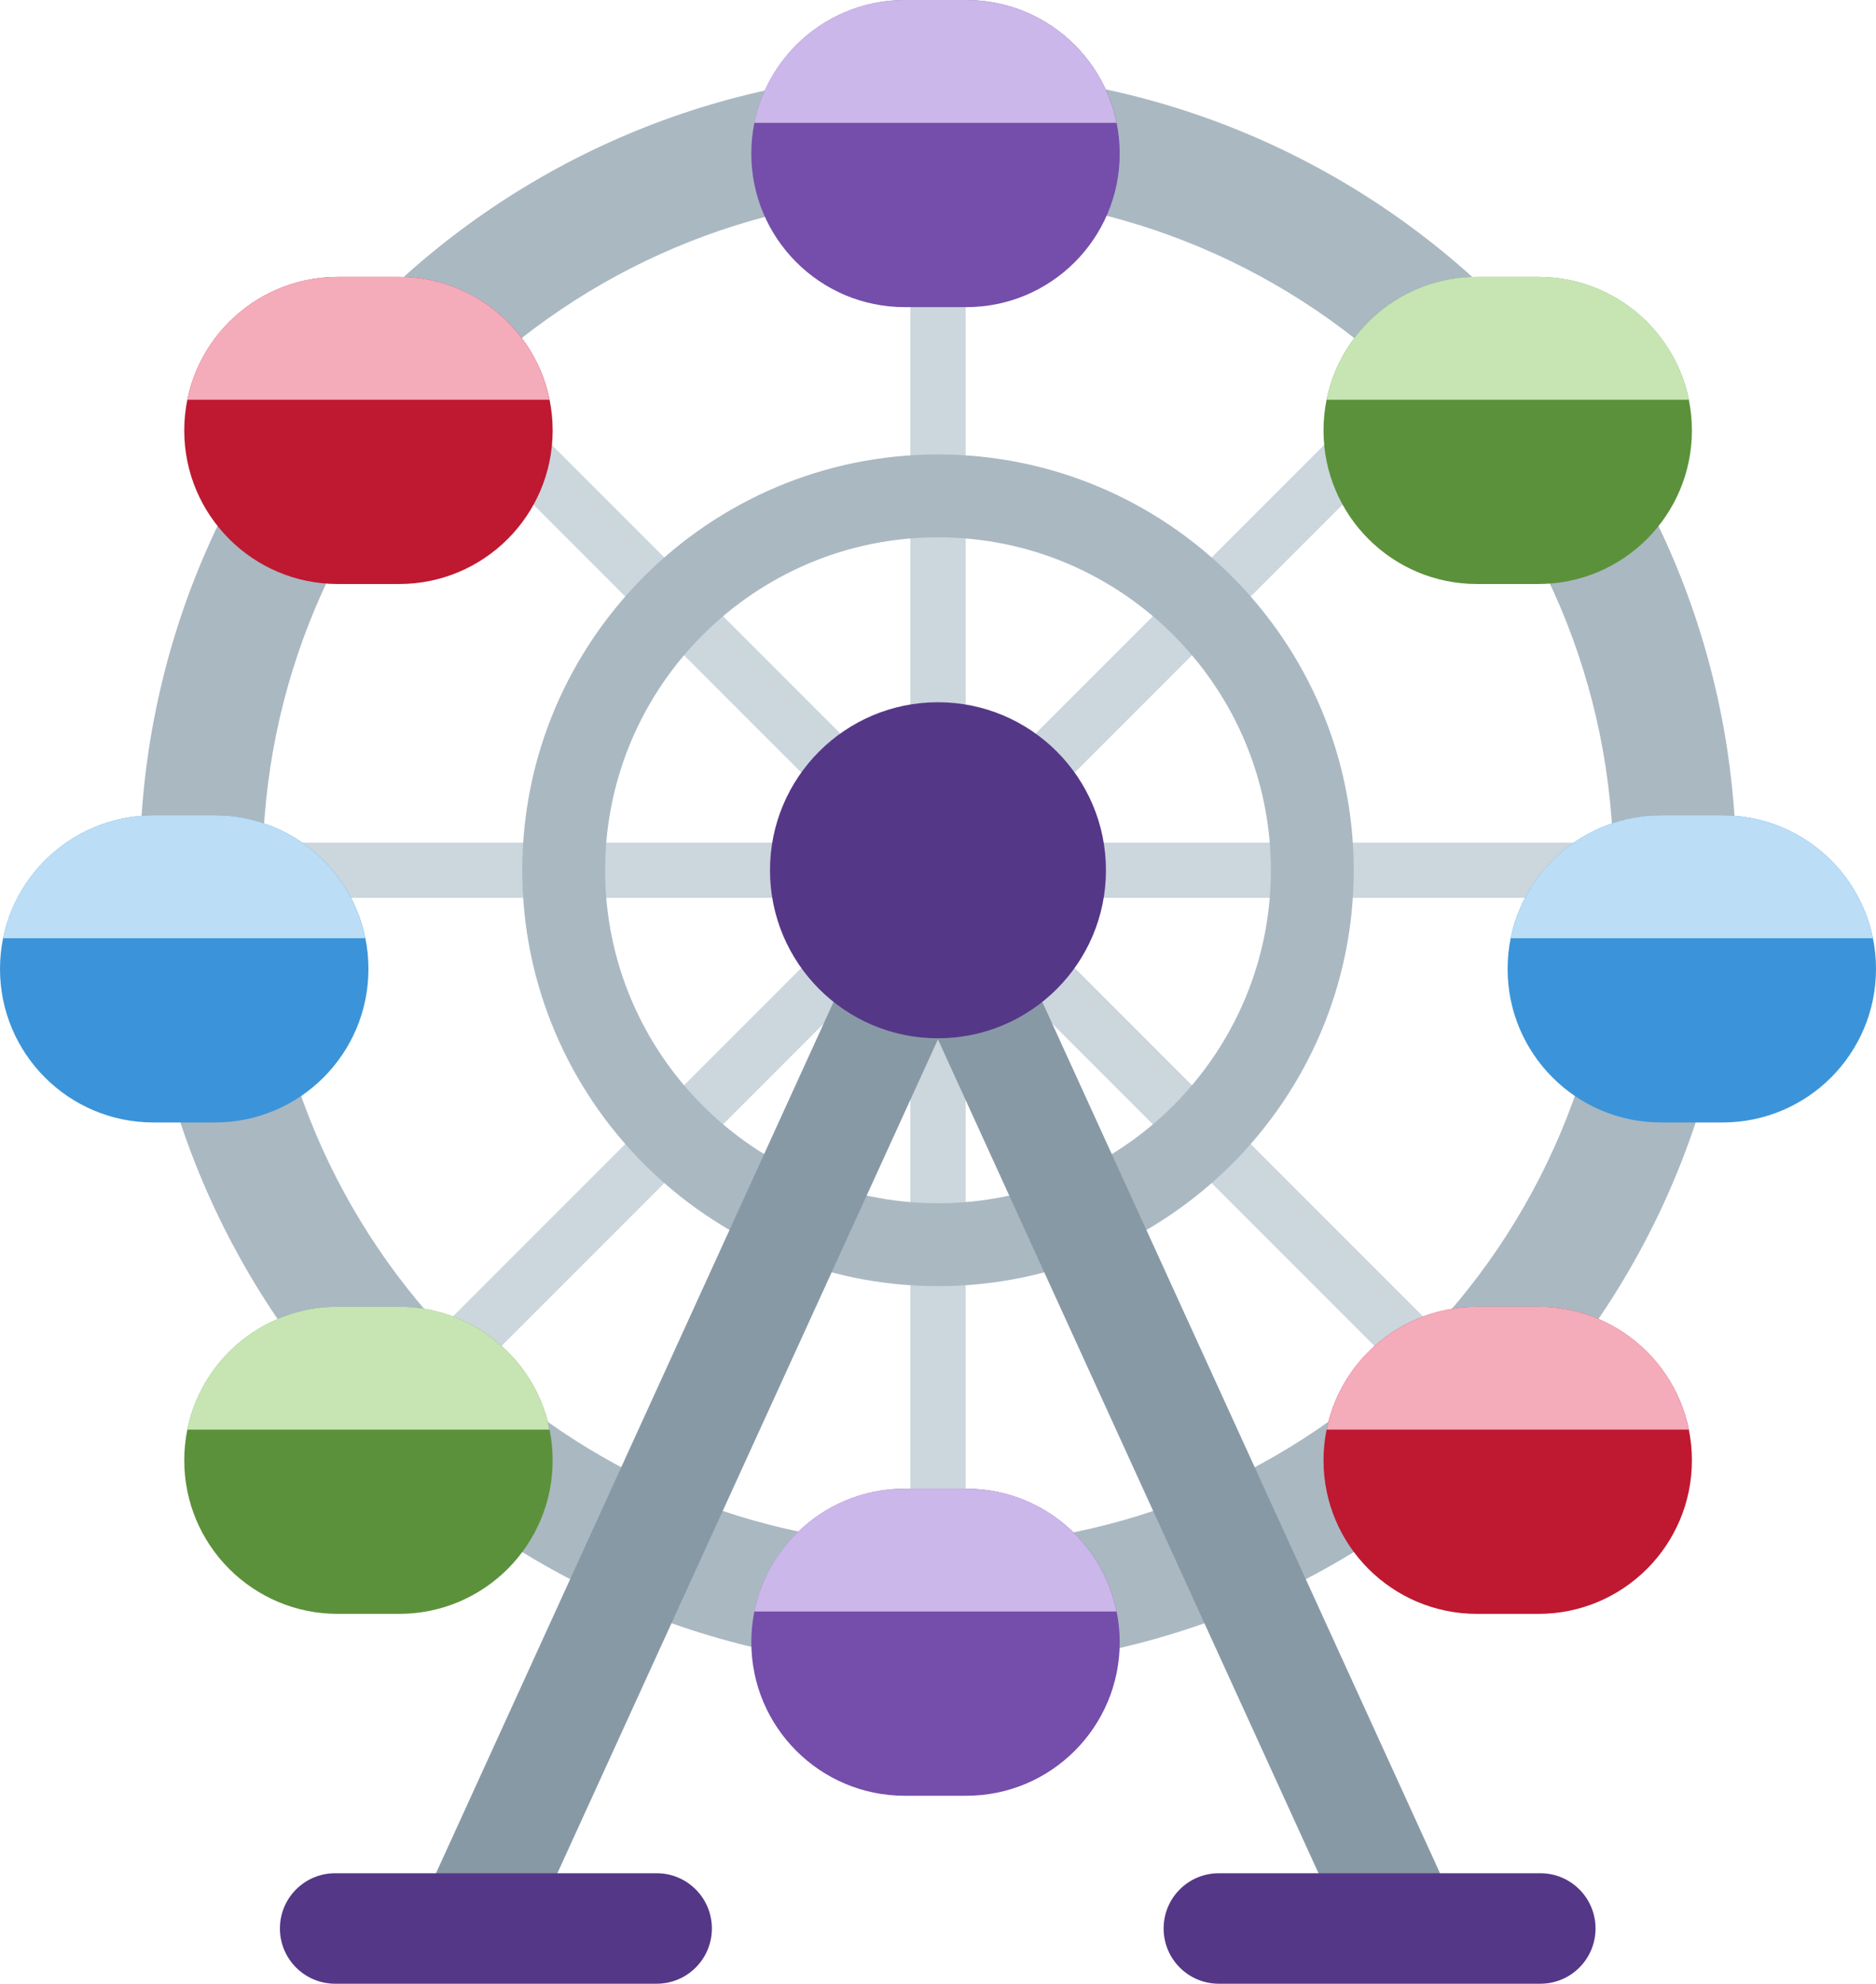 <?xml version="1.0" encoding="UTF-8" standalone="no"?>
<svg
   xmlns:dc="http://purl.org/dc/elements/1.1/"
   xmlns:cc="http://creativecommons.org/ns#"
   xmlns:rdf="http://www.w3.org/1999/02/22-rdf-syntax-ns#"
   xmlns:svg="http://www.w3.org/2000/svg"
   xmlns="http://www.w3.org/2000/svg"
   xmlns:sodipodi="http://sodipodi.sourceforge.net/DTD/sodipodi-0.dtd"
   xmlns:inkscape="http://www.inkscape.org/namespaces/inkscape"
   viewBox="0 0 33.966 35.904"
   id="svg2"
   version="1.1"
   inkscape:version="0.91 r13725"
   sodipodi:docname="1f3a1.svg"
   width="33.966"
   height="35.904">
  <defs
     id="defs50" />
  <sodipodi:namedview
     pagecolor="#ffffff"
     bordercolor="#666666"
     borderopacity="1"
     objecttolerance="10"
     gridtolerance="10"
     guidetolerance="10"
     inkscape:pageopacity="0"
     inkscape:pageshadow="2"
     inkscape:window-width="640"
     inkscape:window-height="480"
     id="namedview48"
     showgrid="false"
     inkscape:zoom="6.5555556"
     inkscape:cx="16.989"
     inkscape:cy="18"
     inkscape:window-x="0"
     inkscape:window-y="0"
     inkscape:window-maximized="0"
     inkscape:current-layer="svg2" />
  <path
     d="m 29.795,15.251 -11.605,0 8.205,-8.205 -0.707,-0.707 -8.205,8.205 0,-11.604 -1,0 0,11.604 -8.206,-8.205 -0.707,0.707 8.206,8.205 -11.605,0 0,1 11.605,0 -8.206,8.206 0.707,0.707 8.206,-8.206 0,11.605 1,0 0,-11.604 8.205,8.205 0.707,-0.707 -8.205,-8.206 11.605,0 z"
     id="path4"
     inkscape:connector-curvature="0"
     style="fill:#ccd6dd" />
  <path
     d="M 16.983,1.298 C 9.001,1.298 2.53,7.769 2.53,15.751 c 0,7.982 6.471,14.453 14.453,14.453 7.983,0 14.454,-6.471 14.454,-14.453 C 31.436,7.769 24.965,1.298 16.983,1.298 Z m 0,26.683 c -6.755,0 -12.23,-5.475 -12.23,-12.23 0,-6.755 5.475,-12.23 12.23,-12.23 6.754,0 12.23,5.475 12.23,12.23 0,6.755 -5.475,12.23 -12.23,12.23 z"
     id="path6"
     inkscape:connector-curvature="0"
     style="fill:#aab8c2" />
  <path
     d="m 16.982,23.278 c -4.15,0 -7.526,-3.377 -7.526,-7.527 0,-4.15 3.376,-7.526 7.526,-7.526 4.151,0 7.528,3.376 7.528,7.526 0,4.15 -3.376,7.527 -7.528,7.527 z m 0,-13.553 c -3.323,0 -6.026,2.704 -6.026,6.026 0,3.322 2.704,6.027 6.026,6.027 3.324,0 6.028,-2.704 6.028,-6.027 0,-3.323 -2.704,-6.026 -6.028,-6.026 z"
     id="path8"
     inkscape:connector-curvature="0"
     style="fill:#aab8c2" />
  <path
     d="M 26.268,34.333 17.892,15.989 C 17.871,15.943 17.834,15.913 17.807,15.872 17.769,15.813 17.735,15.754 17.684,15.703 17.633,15.652 17.574,15.618 17.514,15.58 17.473,15.553 17.443,15.516 17.397,15.495 17.385,15.49 17.373,15.492 17.362,15.487 17.298,15.46 17.23,15.453 17.161,15.44 17.1,15.429 17.04,15.41 16.979,15.41 c -0.054,0 -0.106,0.018 -0.161,0.027 -0.075,0.013 -0.149,0.022 -0.219,0.051 -0.011,0.005 -0.023,0.003 -0.034,0.008 -0.044,0.02 -0.074,0.057 -0.114,0.082 -0.061,0.039 -0.121,0.074 -0.173,0.125 -0.051,0.051 -0.086,0.111 -0.124,0.171 -0.026,0.04 -0.063,0.07 -0.083,0.115 L 7.698,34.333 c -0.229,0.502 -0.008,1.096 0.494,1.325 0.135,0.061 0.276,0.09 0.415,0.09 0.379,0 0.742,-0.217 0.91,-0.585 l 7.465,-16.351 7.465,16.351 c 0.168,0.368 0.531,0.585 0.911,0.585 0.139,0 0.279,-0.029 0.414,-0.091 0.504,-0.229 0.725,-0.822 0.496,-1.324 z"
     id="path10"
     inkscape:connector-curvature="0"
     style="fill:#8899a6" />
  <path
     d="m 11.889,35.904 -5.821,0 c -0.552,0 -1,-0.447 -1,-1 0,-0.553 0.448,-1 1,-1 l 5.821,0 c 0.552,0 1,0.447 1,1 0,0.553 -0.448,1 -1,1 z m 15.999,0 -5.82,0 c -0.553,0 -1,-0.447 -1,-1 0,-0.553 0.447,-1 1,-1 l 5.82,0 c 0.553,0 1,0.447 1,1 0,0.553 -0.447,1 -1,1 z"
     id="path12"
     inkscape:connector-curvature="0"
     style="fill:#553788" />
  <path
     d="m 20.273,29.723 c 0,1.535 -1.244,2.779 -2.779,2.779 l -1.112,0 c -1.535,0 -2.779,-1.244 -2.779,-2.779 0,-1.535 1.244,-2.779 2.779,-2.779 l 1.112,0 c 1.534,0 2.779,1.244 2.779,2.779 z"
     id="path14"
     inkscape:connector-curvature="0"
     style="fill:#744eaa" />
  <path
     d="m 20.216,29.167 c -0.257,-1.269 -1.378,-2.224 -2.723,-2.224 l -1.112,0 c -1.345,0 -2.466,0.954 -2.724,2.224 l 6.559,0 z"
     id="path16"
     inkscape:connector-curvature="0"
     style="fill:#cbb7ea" />
  <path
     d="m 10.006,26.431 c 0,1.535 -1.244,2.779 -2.779,2.779 l -1.112,0 c -1.535,0 -2.779,-1.244 -2.779,-2.779 0,-1.535 1.244,-2.779 2.779,-2.779 l 1.112,0 c 1.535,0 2.779,1.244 2.779,2.779 z"
     id="path18"
     inkscape:connector-curvature="0"
     style="fill:#5c913b" />
  <path
     d="M 9.949,25.875 C 9.692,24.606 8.571,23.651 7.226,23.651 l -1.111,0 c -1.345,0 -2.466,0.954 -2.724,2.224 l 6.558,0 z"
     id="path20"
     inkscape:connector-curvature="0"
     style="fill:#c6e5b3" />
  <path
     d="m 33.966,17.537 c 0,1.535 -1.244,2.779 -2.779,2.779 l -1.112,0 c -1.535,0 -2.779,-1.244 -2.779,-2.779 0,-1.535 1.244,-2.779 2.779,-2.779 l 1.112,0 c 1.535,-10e-4 2.779,1.243 2.779,2.779 z"
     id="path22"
     inkscape:connector-curvature="0"
     style="fill:#3b94d9" />
  <path
     d="m 33.91,16.981 c -0.257,-1.269 -1.378,-2.224 -2.723,-2.224 l -1.112,0 c -1.344,0 -2.466,0.954 -2.723,2.224 l 6.558,0 z"
     id="path24"
     inkscape:connector-curvature="0"
     style="fill:#bbddf5" />
  <path
     d="m 30.633,7.791 c 0,1.535 -1.244,2.779 -2.779,2.779 l -1.112,0 c -1.535,0 -2.779,-1.244 -2.779,-2.779 0,-1.535 1.244,-2.779 2.779,-2.779 l 1.112,0 c 1.535,0 2.779,1.244 2.779,2.779 z"
     id="path26"
     inkscape:connector-curvature="0"
     style="fill:#5c913b" />
  <path
     d="M 30.577,7.235 C 30.32,5.966 29.199,5.011 27.854,5.011 l -1.112,0 c -1.344,0 -2.466,0.954 -2.723,2.224 l 6.558,0 z"
     id="path28"
     inkscape:connector-curvature="0"
     style="fill:#c6e5b3" />
  <path
     d="m 30.633,26.431 c 0,1.535 -1.244,2.779 -2.779,2.779 l -1.112,0 c -1.535,0 -2.779,-1.244 -2.779,-2.779 0,-1.535 1.244,-2.779 2.779,-2.779 l 1.112,0 c 1.535,0 2.779,1.244 2.779,2.779 z"
     id="path30"
     inkscape:connector-curvature="0"
     style="fill:#be1931" />
  <path
     d="M 30.577,25.875 C 30.32,24.606 29.199,23.651 27.854,23.651 l -1.112,0 c -1.344,0 -2.466,0.954 -2.723,2.224 l 6.558,0 z"
     id="path32"
     inkscape:connector-curvature="0"
     style="fill:#f4abba" />
  <path
     d="m 10.006,7.791 c 0,1.535 -1.244,2.779 -2.779,2.779 l -1.112,0 C 4.58,10.57 3.336,9.326 3.336,7.791 3.336,6.256 4.58,5.012 6.115,5.012 l 1.112,0 c 1.535,0 2.779,1.244 2.779,2.779 z"
     id="path34"
     inkscape:connector-curvature="0"
     style="fill:#be1931" />
  <path
     d="M 9.949,7.235 C 9.692,5.966 8.571,5.011 7.226,5.011 l -1.111,0 c -1.345,0 -2.466,0.954 -2.724,2.224 l 6.558,0 z"
     id="path36"
     inkscape:connector-curvature="0"
     style="fill:#f4abba" />
  <path
     d="m 20.273,2.78 c 0,1.535 -1.244,2.779 -2.779,2.779 l -1.112,0 c -1.535,0 -2.779,-1.244 -2.779,-2.779 0,-1.535 1.244,-2.779 2.779,-2.779 l 1.112,0 C 19.028,0 20.273,1.244 20.273,2.78 Z"
     id="path38"
     inkscape:connector-curvature="0"
     style="fill:#744eaa" />
  <path
     d="M 20.216,2.224 C 19.959,0.955 18.838,0 17.493,0 l -1.112,0 c -1.345,0 -2.466,0.954 -2.724,2.224 l 6.559,0 z"
     id="path40"
     inkscape:connector-curvature="0"
     style="fill:#cbb7ea" />
  <path
     d="m 6.671,17.537 c 0,1.535 -1.244,2.779 -2.779,2.779 l -1.113,0 C 1.244,20.316 0,19.072 0,17.537 0,16.002 1.244,14.758 2.779,14.758 l 1.112,0 c 1.535,-10e-4 2.78,1.243 2.78,2.779 z"
     id="path42"
     inkscape:connector-curvature="0"
     style="fill:#3b94d9" />
  <path
     d="M 6.614,16.981 C 6.357,15.712 5.236,14.757 3.891,14.757 l -1.112,0 c -1.345,0 -2.466,0.954 -2.724,2.224 l 6.559,0 z"
     id="path44"
     inkscape:connector-curvature="0"
     style="fill:#bbddf5" />
  <path
     d="m 13.941,15.751 c 0,-1.68 1.362,-3.041 3.041,-3.041 1.68,0 3.042,1.362 3.042,3.041 0,1.679 -1.362,3.041 -3.042,3.041 -1.679,10e-4 -3.041,-1.361 -3.041,-3.041 z"
     id="path46"
     inkscape:connector-curvature="0"
     style="fill:#553788" />
</svg>
